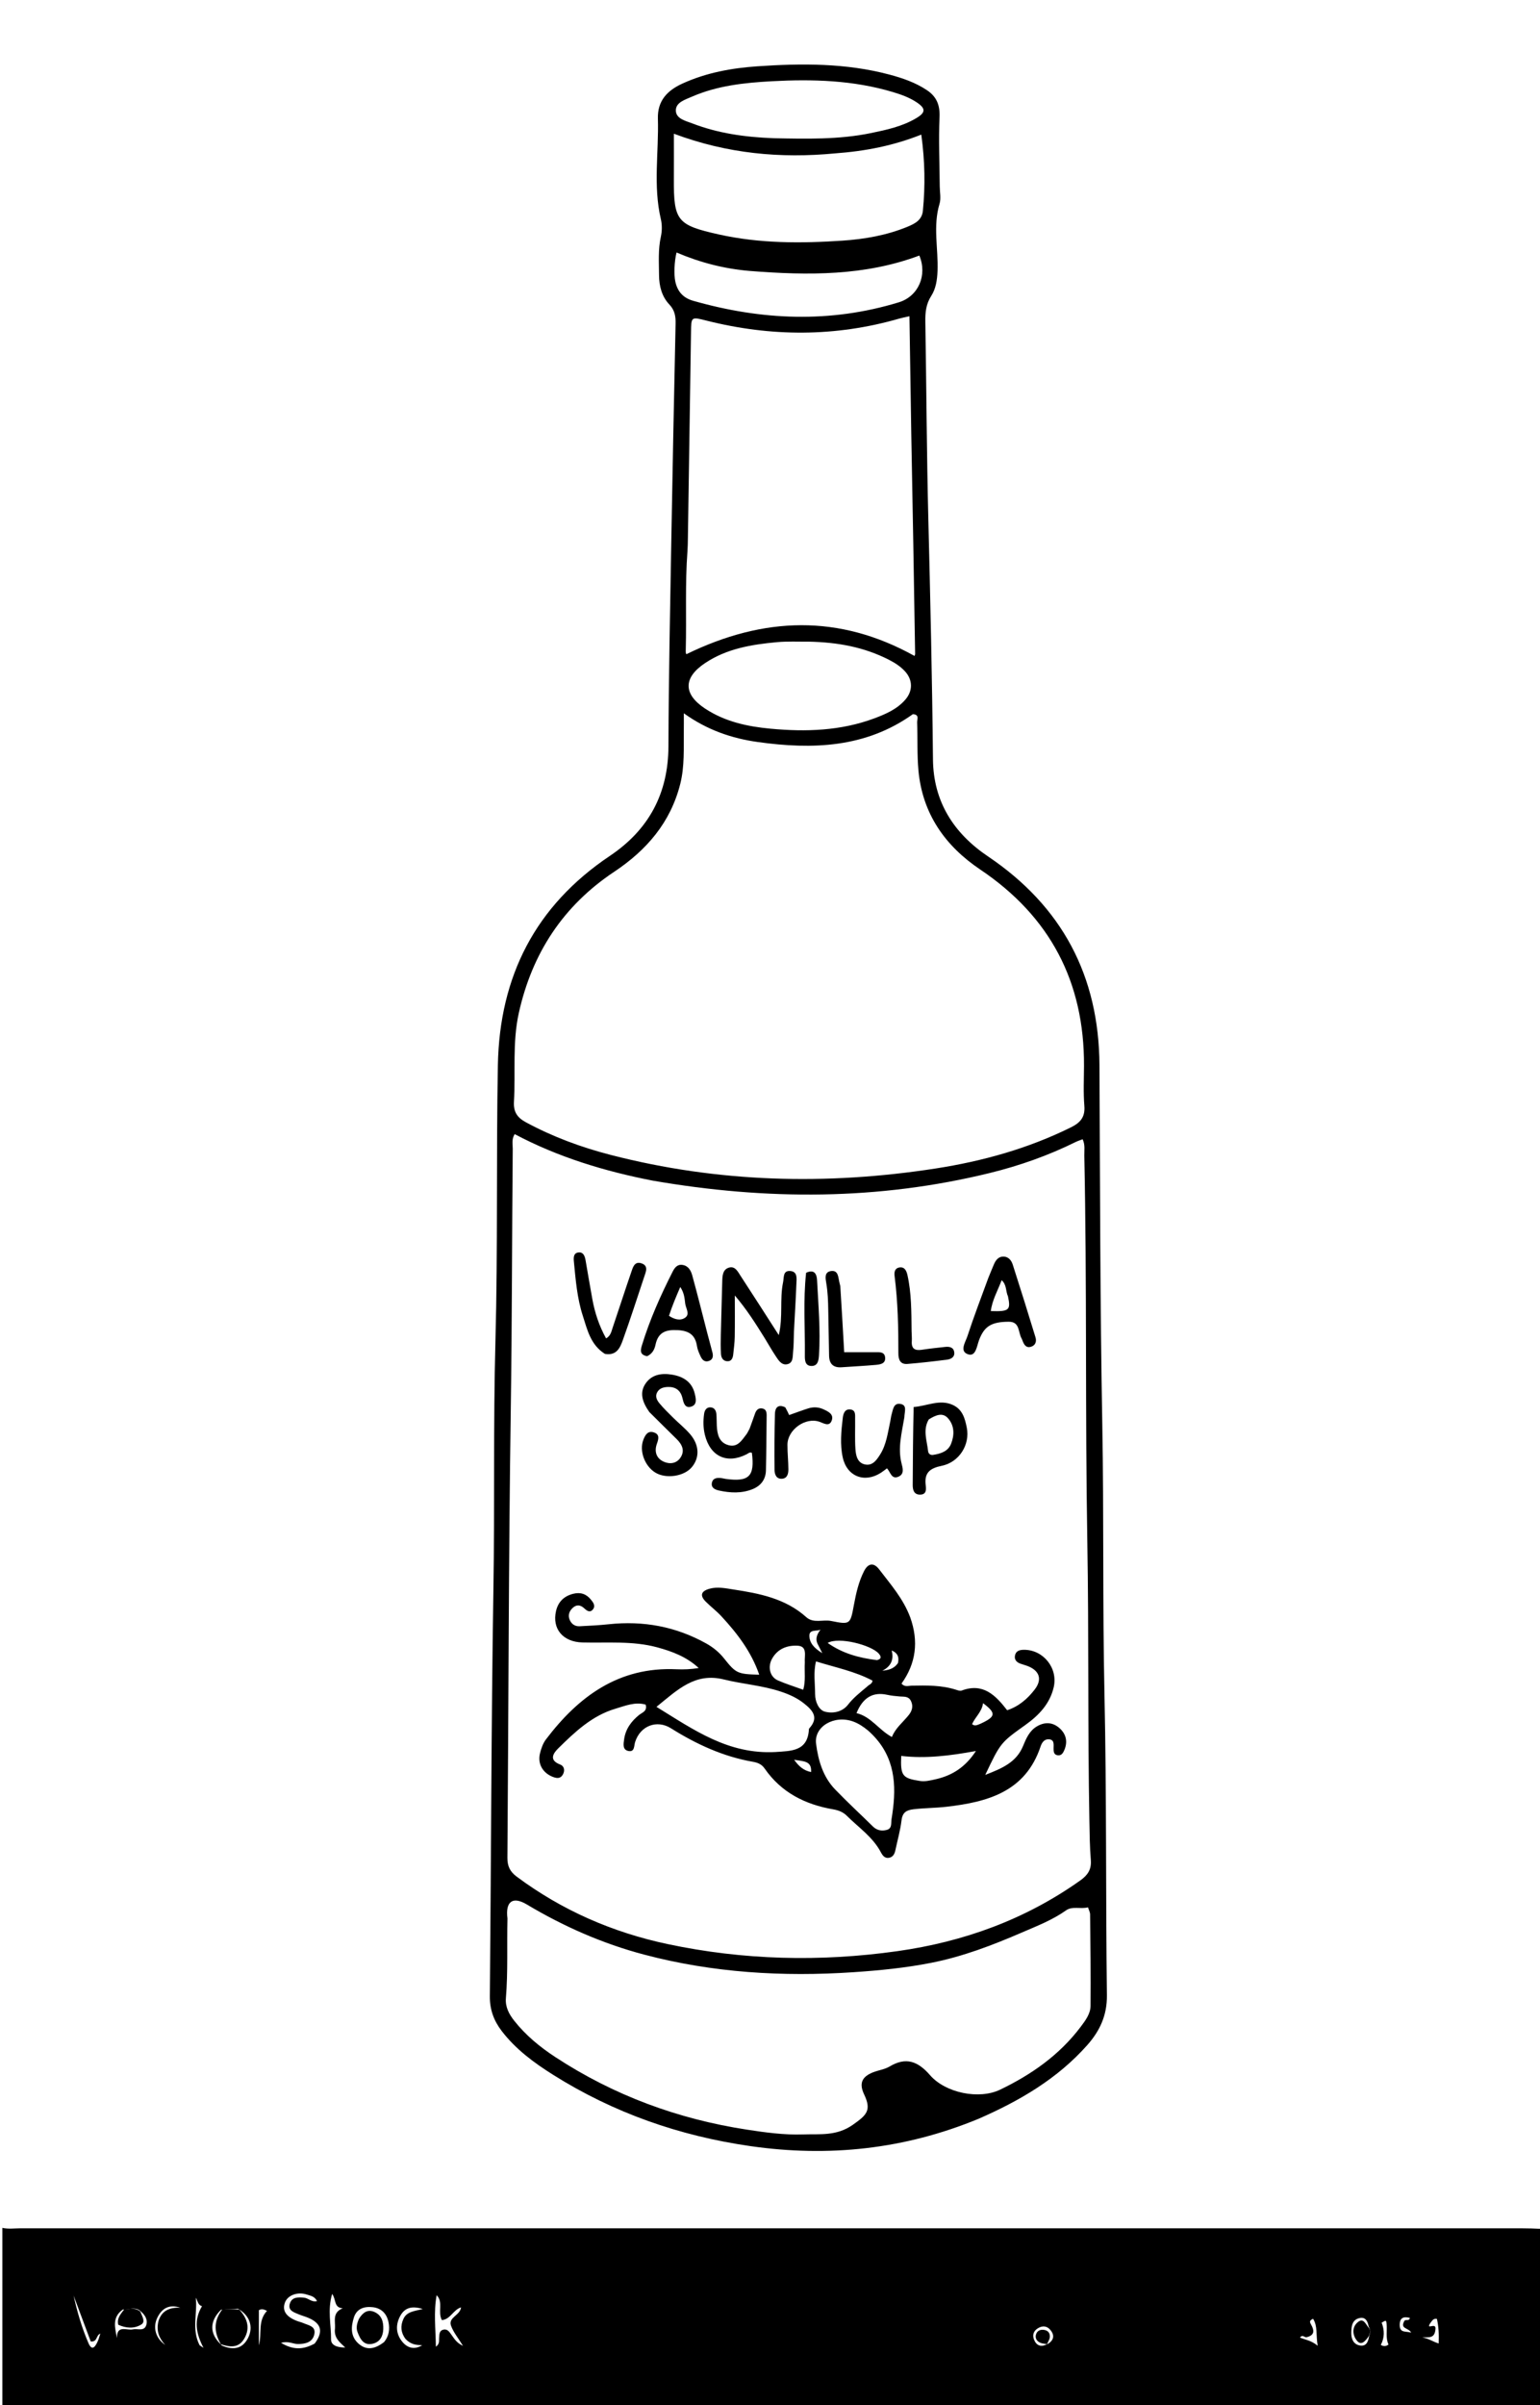 <svg version="1.1" id="Layer_1" xmlns="http://www.w3.org/2000/svg" xmlns:xlink="http://www.w3.org/1999/xlink" x="0px" y="0px"
	 width="100%" viewBox="0 0 656 1024" enable-background="new 0 0 656 1024" xml:space="preserve">
<path fill="#000000" opacity="1" stroke="none" 
	d="
M1,948.469 
	C3.565,949.058 6.264,948.655 8.908,948.655 
	C222.135,948.67 435.363,948.667 648.59,948.67 
	C651.088,948.67 653.586,948.744 656.542,948.892 
	C657,974.32 657,999.639 657,1024.953 
	C438.333,1024.948 219.667,1024.948 1,1024.948 
	C1,999.577 1,974.257 1,948.469 
M446.572,997.755 
	C449.063,996.114 449.196,994.009 447.402,991.892 
	C445.938,990.163 444.003,990.027 442.044,991.262 
	C440.227,992.408 439.724,994.141 440.446,995.995 
	C441.473,998.636 443.434,999.359 445.988,998.004 
	C445.988,998.004 445.955,998.026 446.572,997.755 
M93.995,998.005 
	C93.995,998.005 93.962,997.976 94.441,998.531 
	C99.656,1000.841 103.447,999.755 105.685,995.311 
	C107.989,990.735 106.525,985.823 101.387,982.901 
	C99.177,982.973 96.967,983.045 94.147,983.339 
	C89.239,988.172 89.196,993.451 93.995,998.005 
M583.283,994.217 
	C583.815,993.128 583.818,992.069 582.988,990.346 
	C582.582,988.213 581.666,986.328 579.154,986.871 
	C575.857,987.582 575.651,990.615 575.608,993.174 
	C575.57,995.48 576.364,997.949 579.086,998.51 
	C581.912,999.092 582.83,997.159 583.283,994.217 
M52.346,983.225 
	C47.63,986.532 48.96,990.968 49.833,995.414 
	C49.659,989.58 54.081,992.275 56.585,991.7 
	C58.549,991.249 61.348,992.65 62.262,989.992 
	C63.051,987.695 61.928,985.481 59.417,983.583 
	C57.403,982.124 55.145,983.298 52.346,983.225 
M134.055,997.721 
	C137.8,992.684 136.979,989.225 131.416,986.808 
	C130.048,986.214 128.585,985.841 127.206,985.267 
	C125.222,984.441 122.652,983.679 123.409,980.903 
	C124.23,977.893 126.899,977.935 129.562,978.202 
	C131.379,978.384 132.803,980.269 135.051,979.646 
	C134.022,977.575 132.239,977.379 130.743,976.88 
	C126.76,975.552 122.535,977.145 121.385,980.252 
	C120.091,983.75 121.907,986.427 126.799,988.211 
	C127.58,988.495 128.407,988.663 129.163,988.998 
	C131.35,989.969 134.603,990.305 133.91,993.698 
	C133.184,997.25 130.038,997.924 126.886,997.932 
	C124.85,997.938 122.913,996.545 119.71,997.427 
	C124.844,1000.489 129.078,1000.438 134.055,997.721 
M163.627,997.073 
	C165.683,994.566 166.119,991.608 165.489,988.603 
	C164.745,985.053 162.543,982.674 158.76,982.245 
	C155.11,981.832 151.933,982.888 150.75,986.614 
	C149.517,990.498 149.206,994.606 152.663,997.711 
	C156.055,1000.758 159.637,1000.156 163.627,997.073 
M185.996,977.141 
	C184.677,984.312 185.565,991.46 185.68,999.072 
	C187.378,997.795 186.934,996.546 187.044,995.472 
	C187.195,993.994 186.968,992.271 188.868,991.819 
	C190.665,991.391 191.47,992.862 192.36,994.077 
	C193.512,995.65 194.478,997.42 197.229,998.709 
	C195.197,995.384 193.119,992.932 192.115,990.099 
	C190.859,986.559 196.032,985.742 196.391,982.322 
	C193.029,983.358 191.854,987.462 188.22,987.744 
	C186.349,984.095 188.963,980.119 185.996,977.141 
M142.697,991.283 
	C142.923,988.196 141.41,984.518 146.042,982.69 
	C142.148,982.549 143.256,978.951 141.484,976.594 
	C139.418,983.518 141.095,989.795 141.024,995.982 
	C140.996,998.371 143.426,999.428 147.066,999.412 
	C144.368,996.913 142.212,995.171 142.697,991.283 
M172.683,995.704 
	C170.764,993.05 170.467,990.29 171.841,987.253 
	C173.265,984.103 176.414,983.947 180.092,983.024 
	C175.36,981.537 172.409,982.535 170.549,985.866 
	C168.403,989.709 168.617,993.7 171.448,997.059 
	C173.607,999.622 176.555,1000.496 179.845,998.414 
	C177.377,998.383 174.987,998.197 172.683,995.704 
M41.949,996.009 
	C42.182,995.265 42.415,994.521 42.735,993.498 
	C40.78,994.232 41.622,997.106 38.65,996.837 
	C36.28,990.493 33.82,983.906 31.359,977.318 
	C32.898,984.29 34.89,991.12 37.702,997.594 
	C39.329,1001.339 40.827,998.795 41.949,996.009 
M609.199,989.129 
	C607.312,992.151 611.702,988.55 611.488,991.446 
	C611.159,995.902 608.542,994.849 605.829,995.171 
	C608.399,995.442 610.3,996.929 612.844,997.691 
	C613,993.788 612.817,990.449 612.094,987.238 
	C610.492,986.934 610.086,987.998 609.199,989.129 
M556.557,995.035 
	C555.699,995.239 554.923,993.691 553.761,995.173 
	C555.989,996.166 558.389,996.278 561.299,998.654 
	C560.468,993.928 561.372,990.402 559.332,987.172 
	C557.503,988.039 557.948,988.643 558.631,989.924 
	C559.591,991.725 560.425,994.119 556.557,995.035 
M67.482,988.24 
	C68.859,983.649 72.314,982.261 76.813,982.476 
	C72.081,980.875 68.923,982.702 66.972,986.815 
	C65.008,990.955 66.342,995.527 70.38,998.313 
	C67.961,995.633 66.448,992.671 67.482,988.24 
M85.022,998.45 
	C85.429,998.718 85.837,998.985 86.683,999.54 
	C83.497,993.488 82.475,987.76 86.048,981.818 
	C84.303,981.342 84.204,979.543 83.394,978.187 
	C84.189,984.842 81.533,991.6 85.022,998.45 
M588.546,988.832 
	C589.791,992.028 589.832,995.181 588.188,998.316 
	C589.248,998.907 590.28,999.047 591.468,998.153 
	C590.155,995.339 590.964,992.314 590.654,989.372 
	C590.48,987.715 590.423,987.721 588.546,988.832 
M110.276,989.67 
	C110.276,992.594 110.276,995.517 110.276,998.441 
	C111.646,993.485 109.692,988.137 113.741,983.797 
	C112.689,983.376 111.755,982.69 110.276,983.51 
	C110.276,985.187 110.276,986.986 110.276,989.67 
M598.284,987.984 
	C598.889,987.378 600.284,988.251 600.581,986.811 
	C597.853,986.087 596.255,986.754 596.235,989.755 
	C596.211,993.326 598.722,992.378 601.128,993.068 
	C599.932,990.865 596.185,991.585 598.284,987.984 
z"/>
<path fill="#000000" opacity="1" stroke="none" 
	d="
M416.883,902.021 
	C385.292,915.068 352.984,918.465 319.59,913.66 
	C289.476,909.327 261.416,899.534 235.662,883.34 
	C227.472,878.19 219.677,872.46 213.697,864.638 
	C210.35,860.261 208.608,855.549 208.662,849.873 
	C209.215,792.05 209.252,734.219 210.184,676.402 
	C210.751,641.24 210.097,606.073 211.044,570.926 
	C212.099,531.768 211.35,492.604 212.083,453.448 
	C212.791,415.632 228.073,385.656 259.736,364.414 
	C276.331,353.281 284.669,337.909 284.738,317.701 
	C284.839,287.878 285.476,258.056 285.992,228.236 
	C286.513,198.087 287.146,167.941 287.784,137.795 
	C287.849,134.699 287.458,132.098 285.115,129.626 
	C281.919,126.254 280.765,121.776 280.734,117.169 
	C280.696,111.691 280.3,106.209 281.513,100.743 
	C282.041,98.365 282.062,95.658 281.505,93.291 
	C278.164,79.089 280.666,64.754 280.247,50.493 
	C280.024,42.917 284.242,38.525 290.681,35.585 
	C300.844,30.944 311.693,28.972 322.656,28.225 
	C341.469,26.942 360.3,26.827 378.765,31.728 
	C384.418,33.229 389.926,35.112 394.846,38.389 
	C398.949,41.122 400.439,44.716 400.214,49.848 
	C399.783,59.647 400.229,69.485 400.303,79.306 
	C400.322,81.806 400.903,84.484 400.212,86.775 
	C397.337,96.301 399.742,105.906 399.358,115.454 
	C399.207,119.195 398.659,122.908 396.681,125.986 
	C394.456,129.448 394.106,133.002 394.169,136.904 
	C394.631,165.06 394.75,193.224 395.453,221.373 
	C396.301,255.35 397.091,289.324 397.419,323.312 
	C397.592,341.201 406.212,354.737 420.826,364.577 
	C452.407,385.843 468.141,415.463 468.341,453.522 
	C468.608,504.514 468.615,555.513 469.55,606.495 
	C470.253,644.824 469.648,683.157 470.477,721.472 
	C471.401,764.132 470.984,806.792 471.51,849.448 
	C471.615,857.951 468.517,864.608 463.161,870.651 
	C450.495,884.94 434.486,894.321 416.883,902.021 
M278.014,502.63 
	C257.554,498.64 237.752,492.65 219.233,482.828 
	C217.857,485.065 218.432,487.105 218.415,489.031 
	C218.076,526.184 218.119,563.336 217.573,600.492 
	C216.639,663.964 216.633,727.449 216.143,790.928 
	C216.116,794.454 217.229,796.809 220.064,798.92 
	C239.36,813.289 260.917,822.675 284.328,827.644 
	C316.721,834.52 349.384,835.293 382.169,830.683 
	C410.506,826.698 436.716,817.221 460.183,800.56 
	C463.341,798.318 464.988,795.893 464.661,791.873 
	C464.203,786.236 464.153,780.561 464.047,774.901 
	C463.307,735.419 463.856,695.931 463.172,656.444 
	C462.224,601.637 463.044,546.809 461.887,491.999 
	C461.84,489.767 462.318,487.423 461.172,485.02 
	C459.991,485.479 459.057,485.764 458.192,486.191 
	C446.498,491.97 434.255,496.287 421.617,499.386 
	C374.29,510.989 326.657,511.041 278.014,502.63 
M388.872,304.04 
	C368.727,318.416 346.054,319.149 322.81,315.905 
	C311.757,314.363 301.242,310.815 291.295,303.665 
	C291.295,306.646 291.319,308.762 291.29,310.878 
	C291.184,318.527 291.67,326.208 289.77,333.748 
	C285.63,350.174 275.42,361.966 261.622,371.15 
	C239.892,385.613 226.648,405.837 221.005,431.239 
	C218.222,443.766 219.65,456.469 218.925,469.078 
	C218.678,473.388 220.368,475.816 223.995,477.778 
	C235.502,484.006 247.689,488.479 260.291,491.724 
	C305.957,503.485 352.129,504.665 398.573,497.46 
	C418.562,494.359 437.932,488.98 456.186,479.951 
	C460.254,477.939 462.298,475.56 461.904,470.757 
	C461.442,465.127 461.73,459.432 461.756,453.765 
	C461.922,418.016 447.289,390.167 417.542,370.181 
	C402.554,360.111 392.917,346.395 391.231,328.013 
	C390.609,321.228 390.937,314.36 390.674,307.536 
	C390.624,306.23 391.775,304.254 388.872,304.04 
M216.16,816.75 
	C215.891,828.068 216.417,839.402 215.498,850.707 
	C215.194,854.449 216.842,857.502 219.054,860.304 
	C223.959,866.518 230.013,871.487 236.578,875.785 
	C261.477,892.085 288.78,902.148 318.143,906.656 
	C326.032,907.867 333.973,908.959 341.984,908.692 
	C349.238,908.45 356.312,909.503 363.282,904.595 
	C369.181,900.442 371.328,898.484 368.113,891.696 
	C365.914,887.054 367.015,884.187 371.886,882.253 
	C374.205,881.333 376.845,881.028 378.941,879.778 
	C385.982,875.579 391.023,877.56 396.19,883.488 
	C402.815,891.09 417.091,893.924 426,889.649 
	C439.335,883.251 451.305,874.883 460.345,862.88 
	C462.36,860.204 464.509,857.349 464.542,853.967 
	C464.668,840.982 464.488,827.993 464.356,815.007 
	C464.347,814.082 463.816,813.162 463.459,812.021 
	C460.224,812.844 456.807,811.387 454.084,813.32 
	C448.308,817.419 441.752,819.941 435.367,822.701 
	C422.853,828.108 410.17,832.982 396.643,835.643 
	C385.646,837.807 374.595,838.891 363.481,839.636 
	C333.395,841.653 303.59,839.866 274.335,832.125 
	C256.694,827.458 240.112,820.163 224.452,810.815 
	C218.19,807.077 215.259,809.747 216.16,816.75 
M388.186,185.128 
	C387.925,168.407 387.664,151.686 387.397,134.627 
	C385.451,135.073 384.311,135.275 383.206,135.595 
	C355.836,143.517 328.379,143.413 300.855,136.472 
	C294.432,134.853 294.449,134.819 294.352,141.354 
	C293.915,170.648 293.471,199.942 293.022,229.236 
	C292.994,231.067 292.97,232.901 292.834,234.726 
	C291.792,248.691 292.482,262.685 292.119,276.661 
	C292.099,277.455 292.089,278.36 292.434,278.492 
	C325.33,262.462 357.477,261.42 389.547,279.247 
	C389.619,279.037 389.824,278.725 389.819,278.417 
	C389.323,247.631 388.811,216.845 388.186,185.128 
M355.664,65.307 
	C332.514,67.516 309.859,65.457 287.051,56.928 
	C287.051,63.683 287.08,69.946 287.045,76.208 
	C286.947,94.042 288.526,95.852 306.132,99.794 
	C323.575,103.7 341.226,103.635 358.857,102.453 
	C368.286,101.821 377.717,100.194 386.601,96.519 
	C389.769,95.209 392.74,93.673 393.125,89.73 
	C394.161,79.136 394.004,68.576 392.448,57.307 
	C380.561,62.009 368.717,64.359 355.664,65.307 
M344.441,273.171 
	C339.953,273.223 335.436,272.975 330.98,273.387 
	C320.187,274.386 309.56,276.11 300.257,282.358 
	C290.97,288.596 291.024,295.558 300.446,301.733 
	C308.896,307.271 318.426,309.316 328.254,310.232 
	C343.271,311.631 358.151,311.166 372.492,305.807 
	C377.324,304.002 382.08,301.935 385.606,297.915 
	C388.901,294.16 388.865,289.454 385.476,285.778 
	C383.539,283.676 381.153,282.157 378.617,280.865 
	C368.187,275.549 357.023,273.422 344.441,273.171 
M329.58,58.846 
	C343.407,59.104 357.242,59.484 370.907,56.674 
	C377.604,55.298 384.307,53.864 390.274,50.324 
	C394.414,47.869 394.404,46.152 390.363,43.489 
	C387.278,41.457 383.815,40.231 380.294,39.178 
	C363.446,34.137 346.145,33.644 328.807,34.586 
	C317.183,35.218 305.541,36.438 294.661,41.195 
	C291.782,42.454 287.869,43.6 287.892,47.03 
	C287.916,50.571 292.049,51.443 294.893,52.537 
	C305.724,56.704 317.06,58.378 329.58,58.846 
M319.346,115.347 
	C308.558,114.444 298.182,111.771 288.19,107.498 
	C287.201,111.408 287.055,117.008 287.651,119.799 
	C288.566,124.092 290.965,126.831 295.309,128.068 
	C324.448,136.364 353.62,137.641 382.872,128.706 
	C391.173,126.171 395.119,117.222 391.616,108.798 
	C368.438,117.462 344.427,117.334 319.346,115.347 
z"/>
<path fill="#000000" opacity="1" stroke="none" 
	d="
M94.757,983.117 
	C96.967,983.045 99.177,982.973 101.926,983.268 
	C105.791,987.449 106.546,991.721 103.812,996.007 
	C101.396,999.794 97.634,999.219 93.962,997.976 
	C93.962,997.976 93.995,998.005 93.887,997.654 
	C90.876,992.352 91.259,987.627 94.757,983.117 
z"/>
<path fill="#000000" opacity="1" stroke="none" 
	d="
M53.024,982.993 
	C55.145,983.298 57.403,982.124 59.778,984.141 
	C60.663,986.374 62.053,988.492 60.157,989.643 
	C57.069,991.517 53.619,991.19 50.362,989.713 
	C49.706,986.702 51.65,984.963 53.024,982.993 
z"/>
<path fill="#000000" opacity="1" stroke="none" 
	d="
M583.106,991.049 
	C583.818,992.069 583.815,993.128 582.947,994.751 
	C581.347,996.997 579.735,998.729 577.932,996.387 
	C576.093,993.999 575.889,990.806 578.271,988.72 
	C580.859,986.454 581.758,989.651 583.106,991.049 
z"/>
<path fill="#000000" opacity="1" stroke="none" 
	d="
M152.929,987.146 
	C154.597,984.479 156.604,983.069 159.368,984.229 
	C162.556,985.567 163.379,988.374 163.264,991.6 
	C163.158,994.553 161.901,996.921 159.072,997.723 
	C155.051,998.862 153.442,995.922 152.289,992.829 
	C151.626,991.05 151.996,989.228 152.929,987.146 
z"/>
<path fill="#000000" opacity="1" stroke="none" 
	d="
M446.003,997.991 
	C445.061,997.796 444.036,997.77 443.161,997.395 
	C441.658,996.75 440.825,995.459 441.313,993.843 
	C441.804,992.219 443.215,991.652 444.83,991.926 
	C446.542,992.217 447.366,993.388 447.194,995.08 
	C447.116,995.853 446.648,996.587 446.156,997.682 
	C445.955,998.026 445.988,998.004 446.003,997.991 
z"/>
<path fill="#000000" opacity="1" stroke="none" 
	d="
M387.729,688.542 
	C391.408,698.857 390.17,708.187 384.024,716.757 
	C385.395,718.372 386.983,717.664 388.373,717.638 
	C394.713,717.522 401.039,717.414 407.19,719.363 
	C407.973,719.611 408.95,719.989 409.621,719.735 
	C418.686,716.315 424.01,721.615 429.026,728.107 
	C433.957,726.48 437.724,723.235 440.772,719.262 
	C444.114,714.904 442.762,711.134 437.537,709.209 
	C436.6,708.864 435.626,708.62 434.686,708.28 
	C433.127,707.716 432.045,706.666 432.334,704.925 
	C432.667,702.925 434.194,702.395 436.048,702.369 
	C444.378,702.254 450.751,710.126 448.857,718.298 
	C447.213,725.389 442.503,730.279 436.846,734.327 
	C426.293,741.879 426.25,741.819 419.692,755.632 
	C426.721,752.892 432.9,750.362 435.782,743.362 
	C437.128,740.094 438.502,736.857 441.721,734.961 
	C445.127,732.955 448.534,733.189 451.422,735.818 
	C454.11,738.266 454.873,741.432 453.43,744.928 
	C452.906,746.198 452.232,747.467 450.61,747.287 
	C448.839,747.09 448.781,745.645 448.799,744.259 
	C448.819,742.604 449.168,740.604 446.752,740.467 
	C444.819,740.358 443.802,741.908 443.256,743.54 
	C436.78,762.898 420.575,767.198 403.111,769.206 
	C398.522,769.733 393.846,769.711 389.216,770.253 
	C386.142,770.614 384.439,771.556 384.028,774.972 
	C383.513,779.247 382.312,783.438 381.417,787.668 
	C381.087,789.226 380.442,790.586 378.741,790.918 
	C376.933,791.271 375.967,789.981 375.261,788.634 
	C371.828,782.088 365.737,778.034 360.691,773.004 
	C359.117,771.435 357.137,770.678 354.918,770.296 
	C342.971,768.242 332.8,763.135 325.712,752.908 
	C324.48,751.13 322.829,750.414 320.723,750.048 
	C308.058,747.844 296.625,742.567 285.814,735.786 
	C279.781,732.002 272.709,734.728 270.534,741.672 
	C270.021,743.309 270.383,745.966 267.714,745.457 
	C265.06,744.952 265.606,742.347 265.866,740.462 
	C266.463,736.119 268.883,732.816 272.254,730.096 
	C273.552,729.049 275.826,728.54 275.035,725.711 
	C270.521,724.413 266.291,726.232 262.119,727.466 
	C252.187,730.406 244.871,737.353 237.752,744.379 
	C235.664,746.44 233.717,749.375 238.624,751.213 
	C240.361,751.863 240.734,753.777 239.764,755.487 
	C238.733,757.303 237.179,757.14 235.429,756.452 
	C231.21,754.792 228.918,750.897 230.021,746.463 
	C230.535,744.398 231.28,742.205 232.543,740.542 
	C246.501,722.15 263.623,709.542 288.113,710.659 
	C291.227,710.801 294.353,710.678 297.633,710.129 
	C292.534,705.397 286.366,703.045 279.862,701.299 
	C269.391,698.489 258.693,699.522 248.066,699.247 
	C239.783,699.032 235.118,693.434 236.848,685.882 
	C237.739,681.991 240.192,679.528 244.168,678.527 
	C247.295,677.74 249.765,678.603 251.719,681.02 
	C252.65,682.172 253.756,683.559 252.655,685.061 
	C251.378,686.802 249.986,685.755 248.854,684.7 
	C247.24,683.194 245.577,683.044 243.975,684.516 
	C242.536,685.838 241.857,687.575 242.626,689.497 
	C243.369,691.357 244.86,692.45 246.903,692.348 
	C251.058,692.14 255.221,691.932 259.356,691.491 
	C274.022,689.93 287.847,692.45 300.783,699.652 
	C303.742,701.3 306.298,703.37 308.399,706.011 
	C313.494,712.414 314.169,712.739 323.414,712.968 
	C320.042,703.201 314.033,695.371 307.256,688.058 
	C305.225,685.867 302.809,684.038 300.683,681.928 
	C298.002,679.267 298.595,677.374 302.302,676.364 
	C305.637,675.454 308.935,676.162 312.214,676.663 
	C323.456,678.379 334.546,680.484 343.449,688.475 
	C346.535,691.244 350.529,689.39 354.065,690.102 
	C362.199,691.739 362.205,691.557 363.743,683.264 
	C364.655,678.344 365.754,673.449 368.022,668.951 
	C369.7,665.623 372.083,664.955 374.531,668.17 
	C379.363,674.516 384.729,680.532 387.729,688.542 
M330.3,745.892 
	C336.919,745.412 344.069,745.716 344.577,736.214 
	C344.585,736.059 344.678,735.883 344.784,735.764 
	C348.982,731.105 346.047,728.027 342.406,725.145 
	C339.498,722.842 336.174,721.36 332.665,720.189 
	C324.724,717.542 316.342,716.977 308.29,714.99 
	C296.094,711.981 288.703,719.314 279.643,726.662 
	C295.715,736.558 310.242,746.95 330.3,745.892 
M369.732,736.717 
	C367.789,735.132 365.731,733.723 363.352,732.876 
	C355.306,730.01 346.683,735.051 347.625,742.369 
	C348.544,749.504 350.57,756.464 355.756,761.839 
	C360.946,767.219 366.455,772.291 371.777,777.546 
	C373.514,779.261 375.569,779.644 377.746,779.047 
	C380.116,778.396 379.484,776.147 379.774,774.44 
	C380.025,772.966 380.224,771.481 380.407,769.997 
	C381.941,757.545 380.356,746.053 369.732,736.717 
M369.339,718.072 
	C370.062,717.22 371.476,717.018 371.677,715.5 
	C364.173,711.519 355.871,709.895 347.594,707.313 
	C346.415,712.079 347.219,716.701 347.216,721.281 
	C347.214,724.515 348.815,728.009 351.33,728.691 
	C354.597,729.578 358.733,728.974 361.262,725.702 
	C363.432,722.893 366.148,720.734 369.339,718.072 
M379.933,739.502 
	C381.414,735.679 384.664,733.219 387.112,730.138 
	C388.526,728.358 389.127,726.371 388.026,724.136 
	C387,722.052 385.089,722.391 383.298,722.243 
	C381.495,722.093 379.677,721.917 377.913,721.53 
	C371.919,720.216 367.591,722.607 364.847,729.331 
	C371.09,730.821 374.328,736.495 379.933,739.502 
M398.958,757.396 
	C405.825,755.758 411.321,752.211 415.713,745.462 
	C404.601,747.499 394.3,748.769 383.892,747.555 
	C383.532,756.047 384.428,757.048 391.811,758.203 
	C394.077,758.557 396.091,758.039 398.958,757.396 
M342.833,707.716 
	C342.608,704.956 344.094,700.861 339.749,700.631 
	C335.446,700.403 331.26,701.849 328.846,706.231 
	C326.968,709.638 327.891,713.894 331.379,715.412 
	C334.808,716.906 338.404,718.019 342.153,719.382 
	C343.261,715.542 342.61,712.06 342.833,707.716 
M373.562,706.772 
	C375.499,706.292 375.503,705.327 374.316,703.973 
	C371.148,700.357 357.246,696.702 352.566,699.458 
	C358.891,703.893 365.701,705.79 373.562,706.772 
M417.686,733.84 
	C424.198,730.831 424.447,729.367 418.751,725.086 
	C418.297,728.733 415.424,730.982 414.075,734.016 
	C415.26,734.996 416.166,734.45 417.686,733.84 
M348.177,699.654 
	C347.262,697.487 348.09,695.662 349.499,693.832 
	C347.638,694.546 344.709,693.619 344.774,696.456 
	C344.843,699.459 346.777,701.666 350.277,703.808 
	C349.328,701.949 348.892,701.094 348.177,699.654 
M382.517,707.997 
	C382.975,705.801 382.732,703.946 379.843,702.642 
	C380.913,706.988 379.19,709.542 375.865,711.317 
	C378.337,710.945 380.668,710.67 382.517,707.997 
M345.499,754.431 
	C345.827,749.569 342.318,749.89 338.272,749.189 
	C340.418,752.141 342.347,753.734 345.499,754.431 
z"/>
<path fill="#000000" opacity="1" stroke="none" 
	d="
M338.194,566.988 
	C338.082,570.137 338.142,572.815 337.841,575.451 
	C337.609,577.483 338.004,580.296 335.267,580.811 
	C332.807,581.274 331.526,578.963 330.339,577.197 
	C328.67,574.715 327.23,572.08 325.647,569.539 
	C321.874,563.485 318.075,557.448 313.013,551.526 
	C313.013,557.391 313.077,563.256 312.983,569.12 
	C312.943,571.605 312.6,574.088 312.339,576.566 
	C312.171,578.162 311.626,579.664 309.686,579.517 
	C307.895,579.381 307.188,577.91 307.109,576.332 
	C306.977,573.678 306.99,571.012 307.052,568.354 
	C307.228,560.707 307.466,553.061 307.662,545.415 
	C307.724,543.005 307.909,540.389 310.576,539.651 
	C313.164,538.935 314.318,541.419 315.459,543.16 
	C320.829,551.354 326.092,559.617 331.737,568.39 
	C333.609,560.633 332.066,553.125 333.573,545.901 
	C333.997,543.867 333.448,540.913 336.545,541.101 
	C339.851,541.301 339.325,544.355 339.24,546.581 
	C338.988,553.224 338.566,559.86 338.194,566.988 
z"/>
<path fill="#000000" opacity="1" stroke="none" 
	d="
M276.598,601.156 
	C273.744,597.075 272.165,592.972 275.11,588.846 
	C277.792,585.088 281.98,584.512 286.331,585.245 
	C291.132,586.054 294.79,588.376 295.965,593.377 
	C296.439,595.393 297.113,598.132 294.296,598.884 
	C291.651,599.591 291.158,597.08 290.685,595.137 
	C289.894,591.883 287.731,590.374 284.534,590.475 
	C282.719,590.533 280.841,590.978 279.884,592.85 
	C278.979,594.618 279.889,596.202 280.918,597.445 
	C282.712,599.612 284.749,601.585 286.754,603.569 
	C289.116,605.906 291.749,607.997 293.913,610.5 
	C297.936,615.152 298.111,620.508 294.71,624.603 
	C291.409,628.578 283.665,629.718 279.104,626.899 
	C274.597,624.114 272.209,617.634 274.069,612.917 
	C274.814,611.027 275.873,609.025 278.405,609.783 
	C281.095,610.588 280.566,612.589 279.82,614.654 
	C278.641,617.918 279.547,620.808 282.639,622.248 
	C285.129,623.408 288.073,623.193 289.827,620.616 
	C291.887,617.589 290.528,614.921 288.206,612.629 
	C284.423,608.894 280.616,605.182 276.598,601.156 
z"/>
<path fill="#000000" opacity="1" stroke="none" 
	d="
M275.675,577.377 
	C272.447,576.812 272.803,574.833 273.428,572.786 
	C276.746,561.919 281.354,551.586 286.484,541.476 
	C287.322,539.824 288.413,538.207 290.648,538.507 
	C293.191,538.847 294.309,540.901 294.877,542.963 
	C297.131,551.142 299.168,559.381 301.298,567.595 
	C302.008,570.332 302.779,573.053 303.478,575.793 
	C303.888,577.4 303.684,578.886 301.872,579.446 
	C300.069,580.002 299.037,578.818 298.388,577.37 
	C297.779,576.009 297.125,574.596 296.907,573.143 
	C296.197,568.396 293.578,566.558 288.789,566.288 
	C283.771,566.006 280.389,567.045 279.238,572.462 
	C278.838,574.348 277.99,576.292 275.675,577.377 
M284.968,560.179 
	C287.145,561.648 289.76,562.46 291.87,560.97 
	C294.008,559.46 292.138,557.01 291.884,554.994 
	C291.605,552.78 291.491,550.483 289.775,547.914 
	C287.984,552.083 286.386,555.806 284.968,560.179 
z"/>
<path fill="#000000" opacity="1" stroke="none" 
	d="
M420.992,544.07 
	C421.898,541.864 422.628,540.004 423.429,538.175 
	C424.203,536.406 425.361,534.924 427.472,534.967 
	C429.592,535.01 430.82,536.579 431.391,538.351 
	C434.701,548.644 437.926,558.964 441.083,569.305 
	C441.607,571.021 441.164,572.762 439.182,573.358 
	C437.067,573.994 436.221,572.461 435.578,570.813 
	C435.456,570.503 435.375,570.168 435.205,569.887 
	C433.637,567.292 434.565,562.692 429.73,562.707 
	C422.177,562.732 419.237,564.739 417.045,570.545 
	C416.11,573.023 415.7,577.591 412.474,576.599 
	C408.515,575.382 411.281,571.363 412.089,568.881 
	C414.768,560.652 417.894,552.569 420.992,544.07 
M429.367,551.882 
	C428.355,549.764 428.907,547.022 426.678,545.015 
	C424.984,549.521 422.642,553.497 422.061,558.169 
	C429.864,558.403 430.638,557.807 429.367,551.882 
z"/>
<path fill="#000000" opacity="1" stroke="none" 
	d="
M319.319,608.217 
	C320.204,605.845 320.906,603.803 321.632,601.77 
	C322.12,600.404 322.962,599.404 324.557,599.602 
	C326.256,599.813 326.587,601.092 326.571,602.536 
	C326.481,610.354 326.444,618.173 326.267,625.99 
	C326.18,629.884 324.074,632.588 320.521,634 
	C315.873,635.848 311.059,635.615 306.279,634.563 
	C304.625,634.2 302.852,633.427 303.246,631.311 
	C303.626,629.266 305.414,629.042 307.196,629.257 
	C307.855,629.336 308.499,629.535 309.157,629.624 
	C319.094,630.974 321.556,628.516 320.289,618.517 
	C319.358,618.067 318.736,618.779 318.031,619.137 
	C309.642,623.398 302.519,620.065 300.257,610.841 
	C299.531,607.882 299.522,604.892 299.932,601.921 
	C300.143,600.384 300.958,598.961 302.848,599.168 
	C304.4,599.338 305.035,600.611 305.161,602.019 
	C305.309,603.673 305.249,605.344 305.337,607.005 
	C305.53,610.668 306.303,614.188 310.383,615.273 
	C314.196,616.287 315.981,613.192 317.902,610.709 
	C318.406,610.058 318.737,609.274 319.319,608.217 
z"/>
<path fill="#000000" opacity="1" stroke="none" 
	d="
M257.674,576.392 
	C251.491,572.48 250.163,566.033 248.246,560.124 
	C245.833,552.683 245.213,544.845 244.458,537.077 
	C244.288,535.335 244.302,533.408 246.475,533.197 
	C248.542,532.995 249.133,534.842 249.436,536.545 
	C250.421,542.093 251.317,547.657 252.343,553.198 
	C253.404,558.925 255.19,564.409 258.177,569.8 
	C260.137,568.714 260.429,566.851 260.97,565.255 
	C263.638,557.392 266.173,549.483 268.88,541.633 
	C269.554,539.681 270.216,536.911 273.121,537.801 
	C276.382,538.801 275.136,541.43 274.403,543.626 
	C271.406,552.603 268.513,561.618 265.31,570.52 
	C264.149,573.745 262.68,577.252 257.674,576.392 
z"/>
<path fill="#000000" opacity="1" stroke="none" 
	d="
M389.186,599.009 
	C394.86,598.61 400.267,595.566 405.847,598.121 
	C410.017,600.03 411.058,603.901 411.837,607.872 
	C413.235,615.006 408.652,622.502 401.14,624.044 
	C396.189,625.06 393.698,626.921 394.314,632.192 
	C394.509,633.862 394.817,636.218 392.046,636.307 
	C389.376,636.392 388.782,634.397 388.791,632.239 
	C388.835,621.284 388.933,610.329 389.186,599.009 
M395.635,604.296 
	C393.003,608.736 394.865,613.288 395.341,617.793 
	C395.459,618.904 396.327,619.572 397.464,619.398 
	C400.675,618.904 403.851,617.917 405.132,614.67 
	C406.58,611 406.63,607.044 403.894,603.875 
	C401.617,601.238 398.804,602.31 395.635,604.296 
z"/>
<path fill="#000000" opacity="1" stroke="none" 
	d="
M385.231,603.394 
	C384.107,610.154 382.369,616.449 384.032,623.009 
	C384.536,624.997 385.359,627.582 382.661,628.694 
	C379.738,629.897 379.362,626.789 377.837,625.12 
	C376.921,625.787 376.051,626.497 375.108,627.093 
	C368.191,631.467 360.754,628.539 358.987,620.48 
	C357.77,614.926 358.336,609.232 359.003,603.628 
	C359.21,601.889 359.832,599.729 362.308,600.066 
	C364.585,600.376 364.236,602.441 364.26,604.044 
	C364.324,608.361 364.099,612.694 364.397,616.993 
	C364.592,619.795 365.283,622.952 368.71,623.505 
	C371.763,623.997 373.425,621.57 374.885,619.275 
	C377.635,614.947 378.16,609.932 379.235,605.089 
	C379.451,604.119 379.515,603.108 379.8,602.161 
	C380.403,600.161 380.59,597.271 383.44,597.679 
	C386.598,598.131 385.274,600.979 385.231,603.394 
z"/>
<path fill="#000000" opacity="1" stroke="none" 
	d="
M357.943,547.531 
	C358.559,557.2 359.08,566.437 359.601,575.675 
	C364.175,575.675 368.444,575.693 372.713,575.667 
	C374.57,575.656 376.773,575.426 377.035,577.864 
	C377.333,580.644 374.883,580.913 372.932,581.09 
	C368.138,581.522 363.326,581.741 358.524,582.089 
	C354.975,582.346 353.243,580.661 353.169,577.186 
	C353.032,570.71 352.906,564.234 352.813,557.758 
	C352.757,553.936 352.621,550.138 351.983,546.346 
	C351.643,544.323 351.012,541.492 354.063,541.119 
	C357.034,540.755 357.038,543.583 357.485,545.649 
	C357.59,546.136 357.726,546.616 357.943,547.531 
z"/>
<path fill="#000000" opacity="1" stroke="none" 
	d="
M388.308,566.609 
	C388.352,568.387 388.488,569.724 388.403,571.046 
	C388.196,574.281 389.819,575.081 392.716,574.639 
	C396.002,574.137 399.311,573.781 402.618,573.426 
	C404.393,573.236 406.161,573.531 406.473,575.626 
	C406.788,577.735 405.12,578.632 403.411,578.851 
	C397.806,579.568 392.187,580.212 386.556,580.673 
	C383.433,580.929 382.678,578.771 382.684,576.116 
	C382.706,565.136 382.462,554.169 381.077,543.256 
	C380.88,541.702 381.101,540.024 382.912,539.64 
	C385.312,539.13 386.145,541.022 386.552,542.845 
	C388.267,550.525 388.22,558.351 388.308,566.609 
z"/>
<path fill="#000000" opacity="1" stroke="none" 
	d="
M334.506,599.145 
	C335.212,600.386 335.687,601.411 336.159,602.432 
	C339.011,601.429 341.621,600.44 344.277,599.6 
	C346.398,598.929 348.599,599.007 350.617,599.918 
	C352.724,600.869 355.392,602.062 354.236,604.904 
	C353.198,607.458 350.924,605.954 349.078,605.3 
	C343.136,603.196 335.456,608.651 335.432,615.068 
	C335.419,618.545 335.804,622.024 335.829,625.503 
	C335.842,627.375 335.4,629.419 333.062,629.557 
	C330.686,629.697 329.95,627.659 329.933,625.827 
	C329.856,617.865 329.878,609.899 330.097,601.941 
	C330.161,599.611 331.18,597.565 334.506,599.145 
z"/>
<path fill="#000000" opacity="1" stroke="none" 
	d="
M343.382,541.859 
	C347.193,540.107 347.934,542.851 348.048,545.046 
	C348.598,555.644 349.539,566.245 348.87,576.87 
	C348.738,578.971 348.49,581.654 345.541,581.536 
	C342.891,581.429 342.824,578.993 342.847,576.984 
	C342.982,565.385 342.083,553.778 343.382,541.859 
z"/>
</svg>